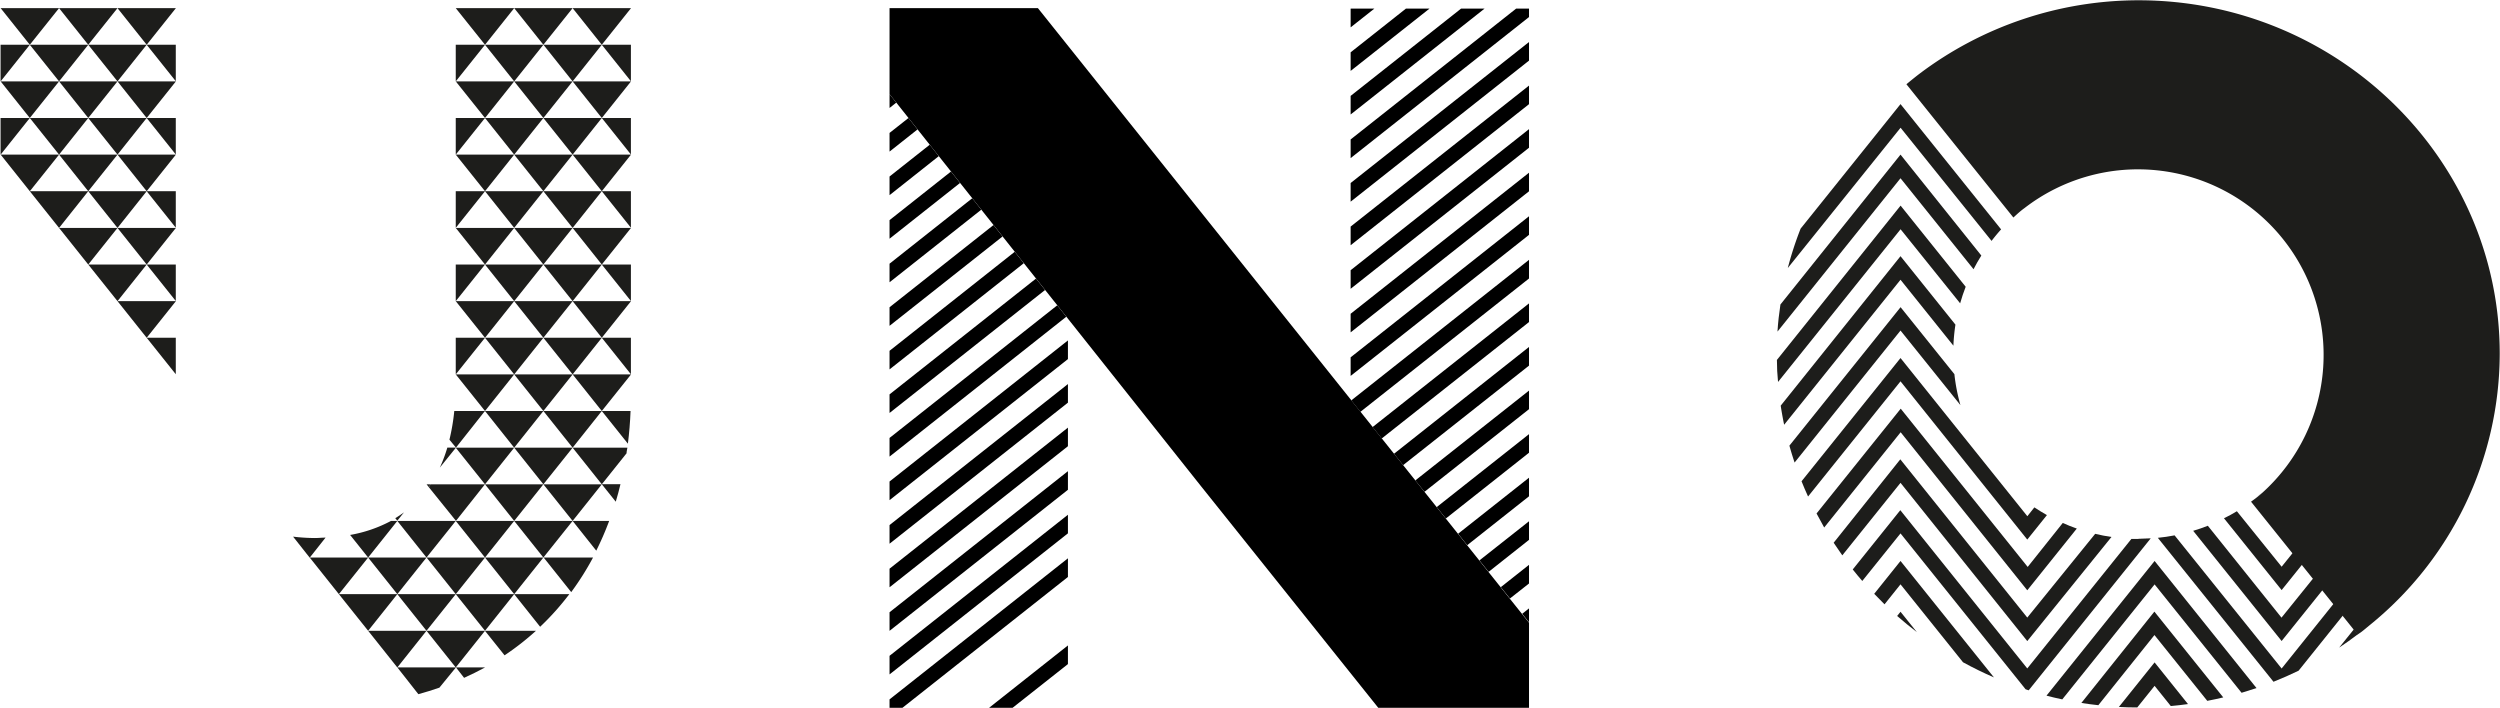 <svg id="Слой_1" data-name="Слой 1" xmlns="http://www.w3.org/2000/svg" xmlns:xlink="http://www.w3.org/1999/xlink" viewBox="0 0 356.39 100.9">
  <defs>
    <mask id="mask" x="0" y="0" width="356.39" height="100.9" maskUnits="userSpaceOnUse"/>
  </defs>
  <title>logo</title>
  <g id="Welcome">
    <g id="Desktop-HD">
      <g id="Page-1">
        <polygon id="Fill-1" points="25.06 1.16 25.06 1.18 25.08 1.16 25.06 1.16" style="fill: #1d1d1b"/>
        <polygon id="Fill-2" points="25.06 11.6 25.06 11.62 25.08 11.6 25.06 11.6" style="fill: #1d1d1b"/>
        <polygon id="Fill-3" points="25.06 22.04 25.06 22.06 25.08 22.04 25.06 22.04" style="fill: #1d1d1b"/>
        <polygon id="Fill-4" points="25.06 32.49 25.06 32.51 25.08 32.49 25.06 32.49" style="fill: #1d1d1b"/>
        <polygon id="Fill-5" points="25.06 42.93 25.06 42.95 25.08 42.93 25.06 42.93" style="fill: #1d1d1b"/>
        <polygon id="Fill-6" points="0.08 1.16 0.08 1.17 0.09 1.16 0.08 1.16" style="fill: #1d1d1b"/>
        <polygon id="Fill-7" points="0.09 1.16 4.25 6.38 8.42 1.16 0.09 1.16" style="fill: #1d1d1b"/>
        <polygon id="Fill-8" points="16.75 1.16 8.42 1.16 12.58 6.38 16.75 1.16" style="fill: #1d1d1b"/>
        <polygon id="Fill-9" points="25.06 1.18 25.06 1.16 16.75 1.16 20.91 6.38 25.06 1.18" style="fill: #1d1d1b"/>
        <polygon id="Fill-10" points="0.08 6.38 0.08 11.59 0.09 11.6 4.25 6.38 0.08 6.38" style="fill: #1d1d1b"/>
        <polygon id="Fill-11" points="12.58 6.38 4.25 6.38 8.42 11.6 12.58 6.38" style="fill: #1d1d1b"/>
        <polygon id="Fill-12" points="20.91 6.38 12.58 6.38 16.75 11.6 20.91 6.38" style="fill: #1d1d1b"/>
        <polygon id="Fill-13" points="25.06 6.38 20.91 6.38 25.06 11.58 25.06 6.38" style="fill: #1d1d1b"/>
        <polygon id="Fill-14" points="0.08 11.6 0.08 11.61 0.09 11.6 0.08 11.6" style="fill: #1d1d1b"/>
        <polygon id="Fill-15" points="0.09 11.6 4.25 16.82 8.42 11.6 0.09 11.6" style="fill: #1d1d1b"/>
        <polygon id="Fill-16" points="16.75 11.6 8.42 11.6 12.58 16.82 16.75 11.6" style="fill: #1d1d1b"/>
        <polygon id="Fill-17" points="20.91 16.82 25.06 11.62 25.06 11.6 16.75 11.6 20.91 16.82" style="fill: #1d1d1b"/>
        <polygon id="Fill-18" points="0.08 16.82 0.08 22.03 0.09 22.04 4.25 16.82 0.08 16.82" style="fill: #1d1d1b"/>
        <polygon id="Fill-19" points="12.58 16.82 4.25 16.82 8.42 22.04 12.58 16.82" style="fill: #1d1d1b"/>
        <polygon id="Fill-20" points="16.75 22.04 20.91 16.82 12.58 16.82 16.75 22.04" style="fill: #1d1d1b"/>
        <polygon id="Fill-21" points="25.06 22.02 25.06 16.82 20.91 16.82 25.06 22.02" style="fill: #1d1d1b"/>
        <polygon id="Fill-22" points="0.08 22.04 0.08 22.05 0.09 22.04 0.08 22.04" style="fill: #1d1d1b"/>
        <polygon id="Fill-23" points="0.09 22.04 4.25 27.26 8.42 22.04 0.09 22.04" style="fill: #1d1d1b"/>
        <polygon id="Fill-24" points="12.58 27.26 16.75 22.04 8.42 22.04 12.58 27.26" style="fill: #1d1d1b"/>
        <polygon id="Fill-25" points="20.91 27.26 25.06 22.06 25.06 22.04 16.75 22.04 20.91 27.26" style="fill: #1d1d1b"/>
        <polygon id="Fill-26" points="16.75 32.49 20.91 27.26 12.58 27.26 16.75 32.49" style="fill: #1d1d1b"/>
        <polygon id="Fill-27" points="8.42 32.49 12.58 27.26 4.25 27.26 8.42 32.49" style="fill: #1d1d1b"/>
        <polygon id="Fill-28" points="25.06 32.46 25.06 27.26 20.91 27.26 25.06 32.46" style="fill: #1d1d1b"/>
        <polygon id="Fill-29" points="12.58 37.71 16.75 32.49 8.42 32.49 12.58 37.71" style="fill: #1d1d1b"/>
        <polygon id="Fill-30" points="20.91 37.71 25.06 32.51 25.06 32.49 16.75 32.49 20.91 37.71" style="fill: #1d1d1b"/>
        <polygon id="Fill-31" points="16.75 42.93 20.91 37.71 12.58 37.71 16.75 42.93" style="fill: #1d1d1b"/>
        <polygon id="Fill-32" points="25.06 42.91 25.06 37.71 20.91 37.71 25.06 42.91" style="fill: #1d1d1b"/>
        <polygon id="Fill-33" points="20.91 48.15 25.06 42.95 25.06 42.93 16.75 42.93 20.91 48.15" style="fill: #1d1d1b"/>
        <polygon id="Fill-34" points="25.06 53.35 25.06 48.15 20.91 48.15 25.06 53.35" style="fill: #1d1d1b"/>
        <polygon id="Fill-35" points="89.94 1.16 89.94 1.18 89.96 1.16 89.94 1.16" style="fill: #1d1d1b"/>
        <polygon id="Fill-36" points="89.94 11.6 89.94 11.62 89.96 11.6 89.94 11.6" style="fill: #1d1d1b"/>
        <polygon id="Fill-37" points="89.94 22.04 89.94 22.06 89.96 22.04 89.94 22.04" style="fill: #1d1d1b"/>
        <polygon id="Fill-38" points="89.94 32.49 89.94 32.51 89.96 32.49 89.94 32.49" style="fill: #1d1d1b"/>
        <polygon id="Fill-39" points="89.94 42.93 89.94 42.95 89.96 42.93 89.94 42.93" style="fill: #1d1d1b"/>
        <polygon id="Fill-40" points="89.94 53.37 89.94 53.4 89.96 53.37 89.94 53.37" style="fill: #1d1d1b"/>
        <g id="Group-316">
          <path id="Fill-41" d="M61.39,70H60.81l0.32,0.41c0.09-.13.17-0.27,0.26-0.41" transform="translate(0 -0.96)" style="fill: #1d1d1b"/>
          <polygon id="Fill-43" points="64.97 1.16 64.97 1.16 64.97 1.16 64.97 1.16" style="fill: #1d1d1b"/>
          <polygon id="Fill-45" points="73.3 1.16 64.97 1.16 69.14 6.38 73.3 1.16" style="fill: #1d1d1b"/>
          <polygon id="Fill-47" points="81.63 1.16 73.3 1.16 77.46 6.38 81.63 1.16" style="fill: #1d1d1b"/>
          <polygon id="Fill-49" points="89.94 1.18 89.94 1.16 81.63 1.16 85.79 6.38 89.94 1.18" style="fill: #1d1d1b"/>
          <polygon id="Fill-51" points="69.14 6.38 64.97 6.38 64.97 11.59 64.97 11.6 69.14 6.38" style="fill: #1d1d1b"/>
          <polygon id="Fill-53" points="77.46 6.38 69.14 6.38 73.3 11.6 77.46 6.38" style="fill: #1d1d1b"/>
          <polygon id="Fill-55" points="85.79 6.38 77.47 6.38 81.63 11.6 85.79 6.38" style="fill: #1d1d1b"/>
          <polygon id="Fill-57" points="89.94 6.38 85.79 6.38 89.94 11.58 89.94 6.38" style="fill: #1d1d1b"/>
          <polygon id="Fill-59" points="64.97 11.6 64.97 11.6 64.97 11.6 64.97 11.6" style="fill: #1d1d1b"/>
          <polygon id="Fill-61" points="64.97 11.6 69.14 16.82 73.3 11.6 64.97 11.6" style="fill: #1d1d1b"/>
          <polygon id="Fill-63" points="81.63 11.6 73.3 11.6 77.46 16.82 81.63 11.6" style="fill: #1d1d1b"/>
          <polygon id="Fill-65" points="85.79 16.82 89.94 11.62 89.94 11.6 81.63 11.6 85.79 16.82" style="fill: #1d1d1b"/>
          <polygon id="Fill-67" points="69.14 16.82 64.97 16.82 64.97 22.04 64.97 22.04 69.14 16.82" style="fill: #1d1d1b"/>
          <polygon id="Fill-69" points="77.46 16.82 69.14 16.82 73.3 22.04 77.46 16.82" style="fill: #1d1d1b"/>
          <polygon id="Fill-71" points="81.63 22.04 85.79 16.82 77.46 16.82 81.63 22.04" style="fill: #1d1d1b"/>
          <polygon id="Fill-73" points="89.94 22.02 89.94 17.68 89.94 16.82 85.79 16.82 89.94 22.02" style="fill: #1d1d1b"/>
          <polygon id="Fill-75" points="64.97 22.04 64.97 22.05 64.97 22.04 64.97 22.04" style="fill: #1d1d1b"/>
          <polygon id="Fill-77" points="64.97 22.04 69.14 27.26 73.3 22.04 64.97 22.04" style="fill: #1d1d1b"/>
          <polygon id="Fill-79" points="77.46 27.26 81.63 22.04 73.3 22.04 77.46 27.26" style="fill: #1d1d1b"/>
          <polygon id="Fill-81" points="85.79 27.26 89.94 22.06 89.94 22.04 81.63 22.04 85.79 27.26" style="fill: #1d1d1b"/>
          <polygon id="Fill-83" points="69.14 27.26 64.97 27.26 64.97 32.48 64.97 32.48 69.14 27.26" style="fill: #1d1d1b"/>
          <polygon id="Fill-85" points="77.46 27.26 69.14 27.26 73.3 32.48 77.46 27.26" style="fill: #1d1d1b"/>
          <polygon id="Fill-87" points="81.63 32.49 85.79 27.26 77.46 27.26 81.63 32.49" style="fill: #1d1d1b"/>
          <polygon id="Fill-89" points="89.94 32.46 89.94 27.26 85.79 27.26 89.94 32.46" style="fill: #1d1d1b"/>
          <polygon id="Fill-91" points="64.97 32.49 64.97 32.49 64.97 32.49 64.97 32.49" style="fill: #1d1d1b"/>
          <polygon id="Fill-93" points="64.97 32.49 69.14 37.71 73.3 32.49 64.97 32.49" style="fill: #1d1d1b"/>
          <polygon id="Fill-95" points="77.46 37.71 81.63 32.49 73.3 32.49 77.46 37.71" style="fill: #1d1d1b"/>
          <polygon id="Fill-97" points="85.79 37.71 89.94 32.51 89.94 32.49 81.63 32.49 85.79 37.71" style="fill: #1d1d1b"/>
          <polygon id="Fill-99" points="69.14 37.71 64.97 37.71 64.97 42.92 64.97 42.93 69.14 37.71" style="fill: #1d1d1b"/>
          <polygon id="Fill-101" points="77.46 37.71 69.14 37.71 73.3 42.93 77.46 37.71" style="fill: #1d1d1b"/>
          <polygon id="Fill-103" points="81.63 42.93 85.79 37.71 77.46 37.71 81.63 42.93" style="fill: #1d1d1b"/>
          <polygon id="Fill-105" points="89.94 42.91 89.94 37.71 85.79 37.71 89.94 42.91" style="fill: #1d1d1b"/>
          <polygon id="Fill-107" points="64.97 42.93 64.97 42.93 64.97 42.93 64.97 42.93" style="fill: #1d1d1b"/>
          <polygon id="Fill-109" points="64.97 42.93 69.14 48.15 73.3 42.93 64.97 42.93" style="fill: #1d1d1b"/>
          <polygon id="Fill-111" points="77.46 48.15 81.63 42.93 73.3 42.93 77.46 48.15" style="fill: #1d1d1b"/>
          <polygon id="Fill-113" points="85.79 48.15 89.94 42.95 89.94 42.93 81.63 42.93 85.79 48.15" style="fill: #1d1d1b"/>
          <polygon id="Fill-115" points="69.14 48.15 64.97 48.15 64.97 53.37 64.97 53.37 69.14 48.15" style="fill: #1d1d1b"/>
          <polygon id="Fill-117" points="77.46 48.15 69.14 48.15 73.3 53.37 77.46 48.15" style="fill: #1d1d1b"/>
          <polygon id="Fill-119" points="81.63 53.37 85.79 48.15 77.46 48.15 81.63 53.37" style="fill: #1d1d1b"/>
          <polygon id="Fill-121" points="89.94 53.35 89.94 48.15 85.79 48.15 89.94 53.35" style="fill: #1d1d1b"/>
          <polygon id="Fill-123" points="64.97 53.37 64.97 53.38 64.97 53.37 64.97 53.37" style="fill: #1d1d1b"/>
          <polygon id="Fill-125" points="64.97 53.37 69.14 58.59 73.3 53.37 64.97 53.37" style="fill: #1d1d1b"/>
          <polygon id="Fill-127" points="77.46 58.59 81.63 53.37 73.3 53.37 77.46 58.59" style="fill: #1d1d1b"/>
          <polygon id="Fill-129" points="85.79 58.59 89.94 53.4 89.94 53.37 81.63 53.37 85.79 58.59" style="fill: #1d1d1b"/>
          <path id="Fill-131" d="M69.13,59.55H64.76a29.62,29.62,0,0,1-.69,4.09L65,64.77Z" transform="translate(0 -0.96)" style="fill: #1d1d1b"/>
          <polygon id="Fill-133" points="77.46 58.59 69.14 58.59 73.3 63.82 77.46 58.59" style="fill: #1d1d1b"/>
          <polygon id="Fill-135" points="81.63 63.82 85.79 58.59 77.46 58.59 81.63 63.82" style="fill: #1d1d1b"/>
          <path id="Fill-137" d="M89.51,64.21c0.19-1.52.32-3.08,0.38-4.66h-4.1Z" transform="translate(0 -0.96)" style="fill: #1d1d1b"/>
          <path id="Fill-139" d="M63.77,64.77a21.25,21.25,0,0,1-1.07,2.85L65,64.77h-1.2Z" transform="translate(0 -0.96)" style="fill: #1d1d1b"/>
          <polygon id="Fill-141" points="64.97 63.82 69.14 69.04 73.3 63.82 64.97 63.82" style="fill: #1d1d1b"/>
          <polygon id="Fill-143" points="77.46 69.04 81.63 63.82 73.3 63.82 77.46 69.04" style="fill: #1d1d1b"/>
          <path id="Fill-145" d="M85.79,70l3.53-4.42c0-.27.08-0.53,0.12-0.8H81.63Z" transform="translate(0 -0.96)" style="fill: #1d1d1b"/>
          <path id="Fill-147" d="M57.59,74q-0.6.44-1.24,0.83l0.29,0.36Z" transform="translate(0 -0.96)" style="fill: #1d1d1b"/>
          <path id="Fill-149" d="M69.13,70H61.39c-0.09.13-.17,0.28-0.26,0.41L65,75.21Z" transform="translate(0 -0.96)" style="fill: #1d1d1b"/>
          <polygon id="Fill-151" points="77.46 69.04 69.14 69.04 73.3 74.26 77.46 69.04" style="fill: #1d1d1b"/>
          <polygon id="Fill-153" points="81.63 74.26 85.79 69.04 77.46 69.04 81.63 74.26" style="fill: #1d1d1b"/>
          <path id="Fill-155" d="M87.78,72.48c0.25-.82.47-1.65,0.67-2.49H85.79Z" transform="translate(0 -0.96)" style="fill: #1d1d1b"/>
          <polygon id="Fill-157" points="64.97 74.26 56.64 74.26 60.8 79.48 64.97 74.26" style="fill: #1d1d1b"/>
          <path id="Fill-159" d="M52.48,80.44l4.16-5.22h-0.9a19.37,19.37,0,0,1-5.83,2Z" transform="translate(0 -0.96)" style="fill: #1d1d1b"/>
          <path id="Fill-161" d="M46.41,77.6c-0.5,0-1,.06-1.52.06a26.77,26.77,0,0,1-3.11-.2l2.37,3Z" transform="translate(0 -0.96)" style="fill: #1d1d1b"/>
          <polygon id="Fill-163" points="73.3 74.26 64.97 74.26 69.14 79.48 73.3 74.26" style="fill: #1d1d1b"/>
          <polygon id="Fill-165" points="77.46 79.48 81.63 74.26 73.3 74.26 77.46 79.48" style="fill: #1d1d1b"/>
          <path id="Fill-167" d="M85,79.46a43,43,0,0,0,1.84-4.24H81.63Z" transform="translate(0 -0.96)" style="fill: #1d1d1b"/>
          <polygon id="Fill-169" points="60.8 79.48 52.48 79.48 56.64 84.7 60.8 79.48" style="fill: #1d1d1b"/>
          <polygon id="Fill-171" points="52.48 79.48 44.15 79.48 48.31 84.7 52.48 79.48" style="fill: #1d1d1b"/>
          <polygon id="Fill-173" points="69.14 79.48 60.81 79.48 64.97 84.7 69.14 79.48" style="fill: #1d1d1b"/>
          <polygon id="Fill-175" points="73.3 84.7 77.46 79.48 69.14 79.48 73.3 84.7" style="fill: #1d1d1b"/>
          <path id="Fill-177" d="M84.5,80.44h-7l3.93,4.93a39.85,39.85,0,0,0,3.11-4.93" transform="translate(0 -0.96)" style="fill: #1d1d1b"/>
          <polygon id="Fill-179" points="64.97 84.7 56.64 84.7 60.8 89.92 64.97 84.7" style="fill: #1d1d1b"/>
          <polygon id="Fill-181" points="48.31 84.7 52.48 89.92 56.64 84.7 48.31 84.7" style="fill: #1d1d1b"/>
          <polygon id="Fill-183" points="64.97 84.7 69.14 89.92 73.3 84.7 64.97 84.7" style="fill: #1d1d1b"/>
          <path id="Fill-185" d="M77,90.31a38.16,38.16,0,0,0,4.16-4.65H73.3Z" transform="translate(0 -0.96)" style="fill: #1d1d1b"/>
          <polygon id="Fill-187" points="52.48 89.92 56.64 95.15 60.8 89.92 52.48 89.92" style="fill: #1d1d1b"/>
          <polygon id="Fill-189" points="64.97 95.15 69.14 89.92 60.8 89.92 64.97 95.15" style="fill: #1d1d1b"/>
          <path id="Fill-191" d="M71.93,94.38a38.39,38.39,0,0,0,4.48-3.5H69.13Z" transform="translate(0 -0.96)" style="fill: #1d1d1b"/>
          <path id="Fill-193" d="M56.64,96.1l3,3.82q1.53-.42,3-0.93L65,96.1H56.64Z" transform="translate(0 -0.96)" style="fill: #1d1d1b"/>
          <path id="Fill-195" d="M66.16,97.59q1.53-.69,3-1.49H65Z" transform="translate(0 -0.96)" style="fill: #1d1d1b"/>
          <g id="Group-199">
            <g style="mask: url(#mask)">
              <path id="Fill-197" d="M59.7,99.93L41.8,77.48a22.9,22.9,0,0,1-5-1.13h0A16.33,16.33,0,0,1,26.46,65.51a25.72,25.72,0,0,1-.75-3s-0.14-.7-0.17-0.94c-0.14-1-.34-3.69-0.42-4.76,0-.29-0.05-2.52-0.05-2.52L0.08,23,0,57.18A49.29,49.29,0,0,0,5.66,80.9c6.92,12.69,20.11,21,39.17,21a57.67,57.67,0,0,0,11.59-1.14s2.22-.49,3.28-0.79" transform="translate(0 -0.96)" style="fill: #1d1d1b"/>
            </g>
          </g>
          <path id="Fill-200" d="M283.91,35.3c0.43-.56.88-1.11,1.36-1.64L270.93,15.8,256.69,33.55a48.72,48.72,0,0,0-1.83,5.62l16.08-20Z" transform="translate(0 -0.96)" style="fill: #1d1d1b"/>
          <path id="Fill-202" d="M279.43,44.2q0.34-1.2.79-2.36l-9.28-11.57-17.63,22q0,1.58.16,3.14l17.47-21.77Z" transform="translate(0 -0.96)" style="fill: #1d1d1b"/>
          <path id="Fill-204" d="M279.47,58.71a26.44,26.44,0,0,1-.86-4.41l-7.67-9.55L255.09,64.49q0.34,1.22.74,2.41l15.1-18.82Z" transform="translate(0 -0.96)" style="fill: #1d1d1b"/>
          <path id="Fill-206" d="M318.88,73.84q-0.9.55-1.84,1l8.22,10.24,3.42-4.26-1.33-1.67-2.09,2.6Z" transform="translate(0 -0.96)" style="fill: #1d1d1b"/>
          <path id="Fill-208" d="M289,85.11l7.06-8.8c-0.69-.24-1.37-0.51-2-0.8l-5,6.27-18.1-22.56-12,14.94q0.53,1,1.09,2l10.9-13.58Z" transform="translate(0 -0.96)" style="fill: #1d1d1b"/>
          <path id="Fill-210" d="M304.84,77.79l-1,0L289,96.25l-18.1-22.56-6.78,8.45c0.44,0.56.89,1.1,1.36,1.64L270.93,77l17.83,22.22,0.44,0.15,17.4-21.67c-0.58,0-1.16.07-1.76,0.07" transform="translate(0 -0.96)" style="fill: #1d1d1b"/>
          <path id="Fill-212" d="M333.13,86.45l-7.87,9.81L310,77.28q-1.18.23-2.39,0.35L324.1,98.15q1.83-.73,3.58-1.58l6.78-8.45Z" transform="translate(0 -0.96)" style="fill: #1d1d1b"/>
          <path id="Fill-214" d="M270.45,88.77c0.91,0.8,1.85,1.56,2.81,2.3l-2.33-2.9Z" transform="translate(0 -0.96)" style="fill: #1d1d1b"/>
          <path id="Fill-216" d="M296.71,101.17q1.2,0.19,2.42.32l8-10,7.53,9.38q1.15-.22,2.28-0.49l-9.82-12.23Z" transform="translate(0 -0.96)" style="fill: #1d1d1b"/>
          <path id="Fill-218" d="M281.34,39.34q0.51-1,1.11-1.95L270.93,23,253.81,44.37c-0.19,1.27-.34,2.56-0.42,3.86l17.54-21.86Z" transform="translate(0 -0.96)" style="fill: #1d1d1b"/>
          <path id="Fill-220" d="M278.47,50.24a26.61,26.61,0,0,1,.29-3l-7.83-9.76L253.85,58.79c0.14,0.91.3,1.82,0.49,2.72l16.59-20.67Z" transform="translate(0 -0.96)" style="fill: #1d1d1b"/>
          <path id="Fill-222" d="M289,77.88l2.8-3.49c-0.61-.35-1.21-0.71-1.79-1.1l-1,1.26L270.93,52,256.82,69.57q0.44,1.1.93,2.17l13.18-16.42Z" transform="translate(0 -0.96)" style="fill: #1d1d1b"/>
          <path id="Fill-224" d="M314.74,75.91q-1,.4-2.09.72l12.61,15.71,6.31-7.86-1.33-1.67-5,6.2Z" transform="translate(0 -0.96)" style="fill: #1d1d1b"/>
          <path id="Fill-226" d="M289,92.35L301,77.51c-0.78-.11-1.56-0.27-2.32-0.45L289,89l-18.1-22.56L261.4,78.33q0.6,0.91,1.23,1.8l8.3-10.34Z" transform="translate(0 -0.96)" style="fill: #1d1d1b"/>
          <path id="Fill-228" d="M267.18,85.61c0.48,0.51,1,1,1.47,1.5l2.28-2.85,8.91,11.11q2.15,1.18,4.41,2.16l-13.32-16.6Z" transform="translate(0 -0.96)" style="fill: #1d1d1b"/>
          <path id="Fill-230" d="M291.74,100.13c0.74,0.2,1.49.37,2.25,0.53l13.16-16.39,12.4,15.45q1.08-.32,2.13-0.67L307.15,80.93Z" transform="translate(0 -0.96)" style="fill: #1d1d1b"/>
          <path id="Fill-232" d="M302.06,101.74q1.3,0.07,2.62.07l2.47-3.08,2.31,2.88c0.82-.07,1.64-0.17,2.45-0.28l-4.76-5.94Z" transform="translate(0 -0.96)" style="fill: #1d1d1b"/>
          <path id="Fill-234" d="M333.46,93.28c0.92-.6,1.8-1.25,2.68-1.91l-0.57-.71Z" transform="translate(0 -0.96)" style="fill: #1d1d1b"/>
          <path id="Fill-236" d="M322.55,71.12c-0.32.28-.64,0.56-1,0.83,0.33-.27.65-0.55,1-0.83" transform="translate(0 -0.96)" style="fill: #1d1d1b"/>
          <path id="Fill-238" d="M304.84,1a51.91,51.91,0,0,0-31.28,10.53h0c-0.55.42-1.26,1-1.79,1.44l15.25,19c0.51-.47,1-0.93,1.59-1.35h0a26.46,26.46,0,0,1,33.94,40.55c-0.32.28-.64,0.56-1,0.83s-0.44.32-.65,0.48l14.63,18.23,0.57,0.71c0.19-.15.4-0.27,0.59-0.42,0.36-.28.7-0.57,1.05-0.86a49.91,49.91,0,0,0,18.61-38.7C356.39,23.62,333.23,1,304.84,1" transform="translate(0 -0.96)" style="fill: #1d1d1b"/>
          <polygon id="Fill-240" points="217.97 100.9 217.97 88.77 192.67 57.1 147.96 1.16 126.81 1.16 126.81 13.42 171.22 69.32 196.48 100.9 217.97 100.9"/>
          <polygon id="Fill-242" points="132.54 20.63 126.81 25.16 126.81 27.82 133.83 22.26 132.54 20.63"/>
          <polygon id="Fill-244" points="141.63 32.08 126.81 43.8 126.81 46.45 142.92 33.71 141.63 32.08"/>
          <polygon id="Fill-246" points="147.69 39.71 126.81 56.22 126.81 58.87 148.98 41.34 147.69 39.71"/>
          <polygon id="Fill-248" points="152.24 48.53 126.81 68.64 126.81 71.3 152.24 51.19 152.24 48.53"/>
          <polygon id="Fill-250" points="152.24 60.96 126.81 81.07 126.81 83.72 152.24 63.61 152.24 60.96"/>
          <polygon id="Fill-252" points="152.24 73.38 126.81 93.49 126.81 96.14 152.24 76.03 152.24 73.38"/>
          <g id="Group-256">
            <g style="mask: url(#mask)">
              <polygon id="Fill-254" points="152.24 85.8 133.14 100.9 136.5 100.9 152.24 88.46 152.24 85.8"/>
            </g>
          </g>
          <g id="Group-259">
            <g style="mask: url(#mask)">
              <polygon id="Fill-257" points="152.24 98.22 148.85 100.9 152.21 100.9 152.24 100.88 152.24 98.22"/>
            </g>
          </g>
          <polygon id="Fill-260" points="129.51 16.82 126.81 18.95 126.81 21.61 130.8 18.45 129.51 16.82"/>
          <polygon id="Fill-262" points="126.81 13.42 126.81 15.39 127.77 14.63 126.81 13.42"/>
          <polygon id="Fill-264" points="138.6 28.26 126.81 37.59 126.81 40.24 139.89 29.89 138.6 28.26"/>
          <polygon id="Fill-266" points="135.57 24.45 126.81 31.38 126.81 34.03 136.86 26.08 135.57 24.45"/>
          <polygon id="Fill-268" points="144.66 35.89 126.81 50.01 126.81 52.66 145.95 37.52 144.66 35.89"/>
          <polygon id="Fill-270" points="150.72 43.52 126.81 62.43 126.81 65.09 152.01 45.15 150.72 43.52"/>
          <polygon id="Fill-272" points="152.24 54.75 126.81 74.85 126.81 77.51 152.24 57.4 152.24 54.75"/>
          <polygon id="Fill-274" points="152.24 67.17 126.81 87.28 126.81 89.93 152.24 69.82 152.24 67.17"/>
          <polygon id="Fill-276" points="152.24 79.59 126.81 99.7 126.81 100.9 128.65 100.9 152.24 82.25 152.24 79.59"/>
          <polygon id="Fill-278" points="152.24 92.01 141 100.9 144.35 100.9 152.24 94.67 152.24 92.01"/>
          <polygon id="Fill-280" points="217.97 74.31 210.9 79.89 212.21 81.52 217.97 76.96 217.97 74.31"/>
          <polygon id="Fill-282" points="217.97 55.68 201.76 68.49 203.07 70.11 217.97 58.33 217.97 55.68"/>
          <polygon id="Fill-284" points="217.97 43.25 195.67 60.88 196.97 62.51 217.97 45.91 217.97 43.25"/>
          <polygon id="Fill-286" points="217.97 30.83 192.54 50.94 192.54 53.59 217.97 33.48 217.97 30.83"/>
          <polygon id="Fill-288" points="217.97 18.41 192.54 38.52 192.54 41.17 217.97 21.06 217.97 18.41"/>
          <polygon id="Fill-290" points="217.97 5.99 192.54 26.09 192.54 28.75 217.97 8.64 217.97 5.99"/>
          <polygon id="Fill-292" points="208.28 1.23 192.54 13.67 192.54 16.32 211.63 1.23 208.28 1.23"/>
          <polygon id="Fill-294" points="192.57 1.23 192.54 1.25 192.54 3.9 195.92 1.23 192.57 1.23"/>
          <polygon id="Fill-296" points="217.97 80.52 213.95 83.7 215.25 85.32 217.97 83.18 217.97 80.52"/>
          <polygon id="Fill-298" points="217.97 86.73 217 87.5 217.97 88.71 217.97 86.73"/>
          <polygon id="Fill-300" points="217.97 61.89 204.81 72.29 206.11 73.92 217.97 64.54 217.97 61.89"/>
          <polygon id="Fill-302" points="217.97 68.1 207.86 76.09 209.16 77.72 217.97 70.75 217.97 68.1"/>
          <polygon id="Fill-304" points="217.97 49.46 198.72 64.69 200.02 66.31 217.97 52.12 217.97 49.46"/>
          <polygon id="Fill-306" points="217.97 37.04 192.63 57.08 193.93 58.71 217.97 39.7 217.97 37.04"/>
          <polygon id="Fill-308" points="217.97 24.62 192.54 44.73 192.54 47.38 217.97 27.27 217.97 24.62"/>
          <polygon id="Fill-310" points="217.97 12.2 192.54 32.3 192.54 34.96 217.97 14.85 217.97 12.2"/>
          <polygon id="Fill-312" points="217.97 1.23 216.13 1.23 192.54 19.88 192.54 22.54 217.97 2.43 217.97 1.23"/>
          <polygon id="Fill-314" points="200.42 1.23 192.54 7.46 192.54 10.11 203.78 1.23 200.42 1.23"/>
        </g>
      </g>
    </g>
  </g>
</svg>
